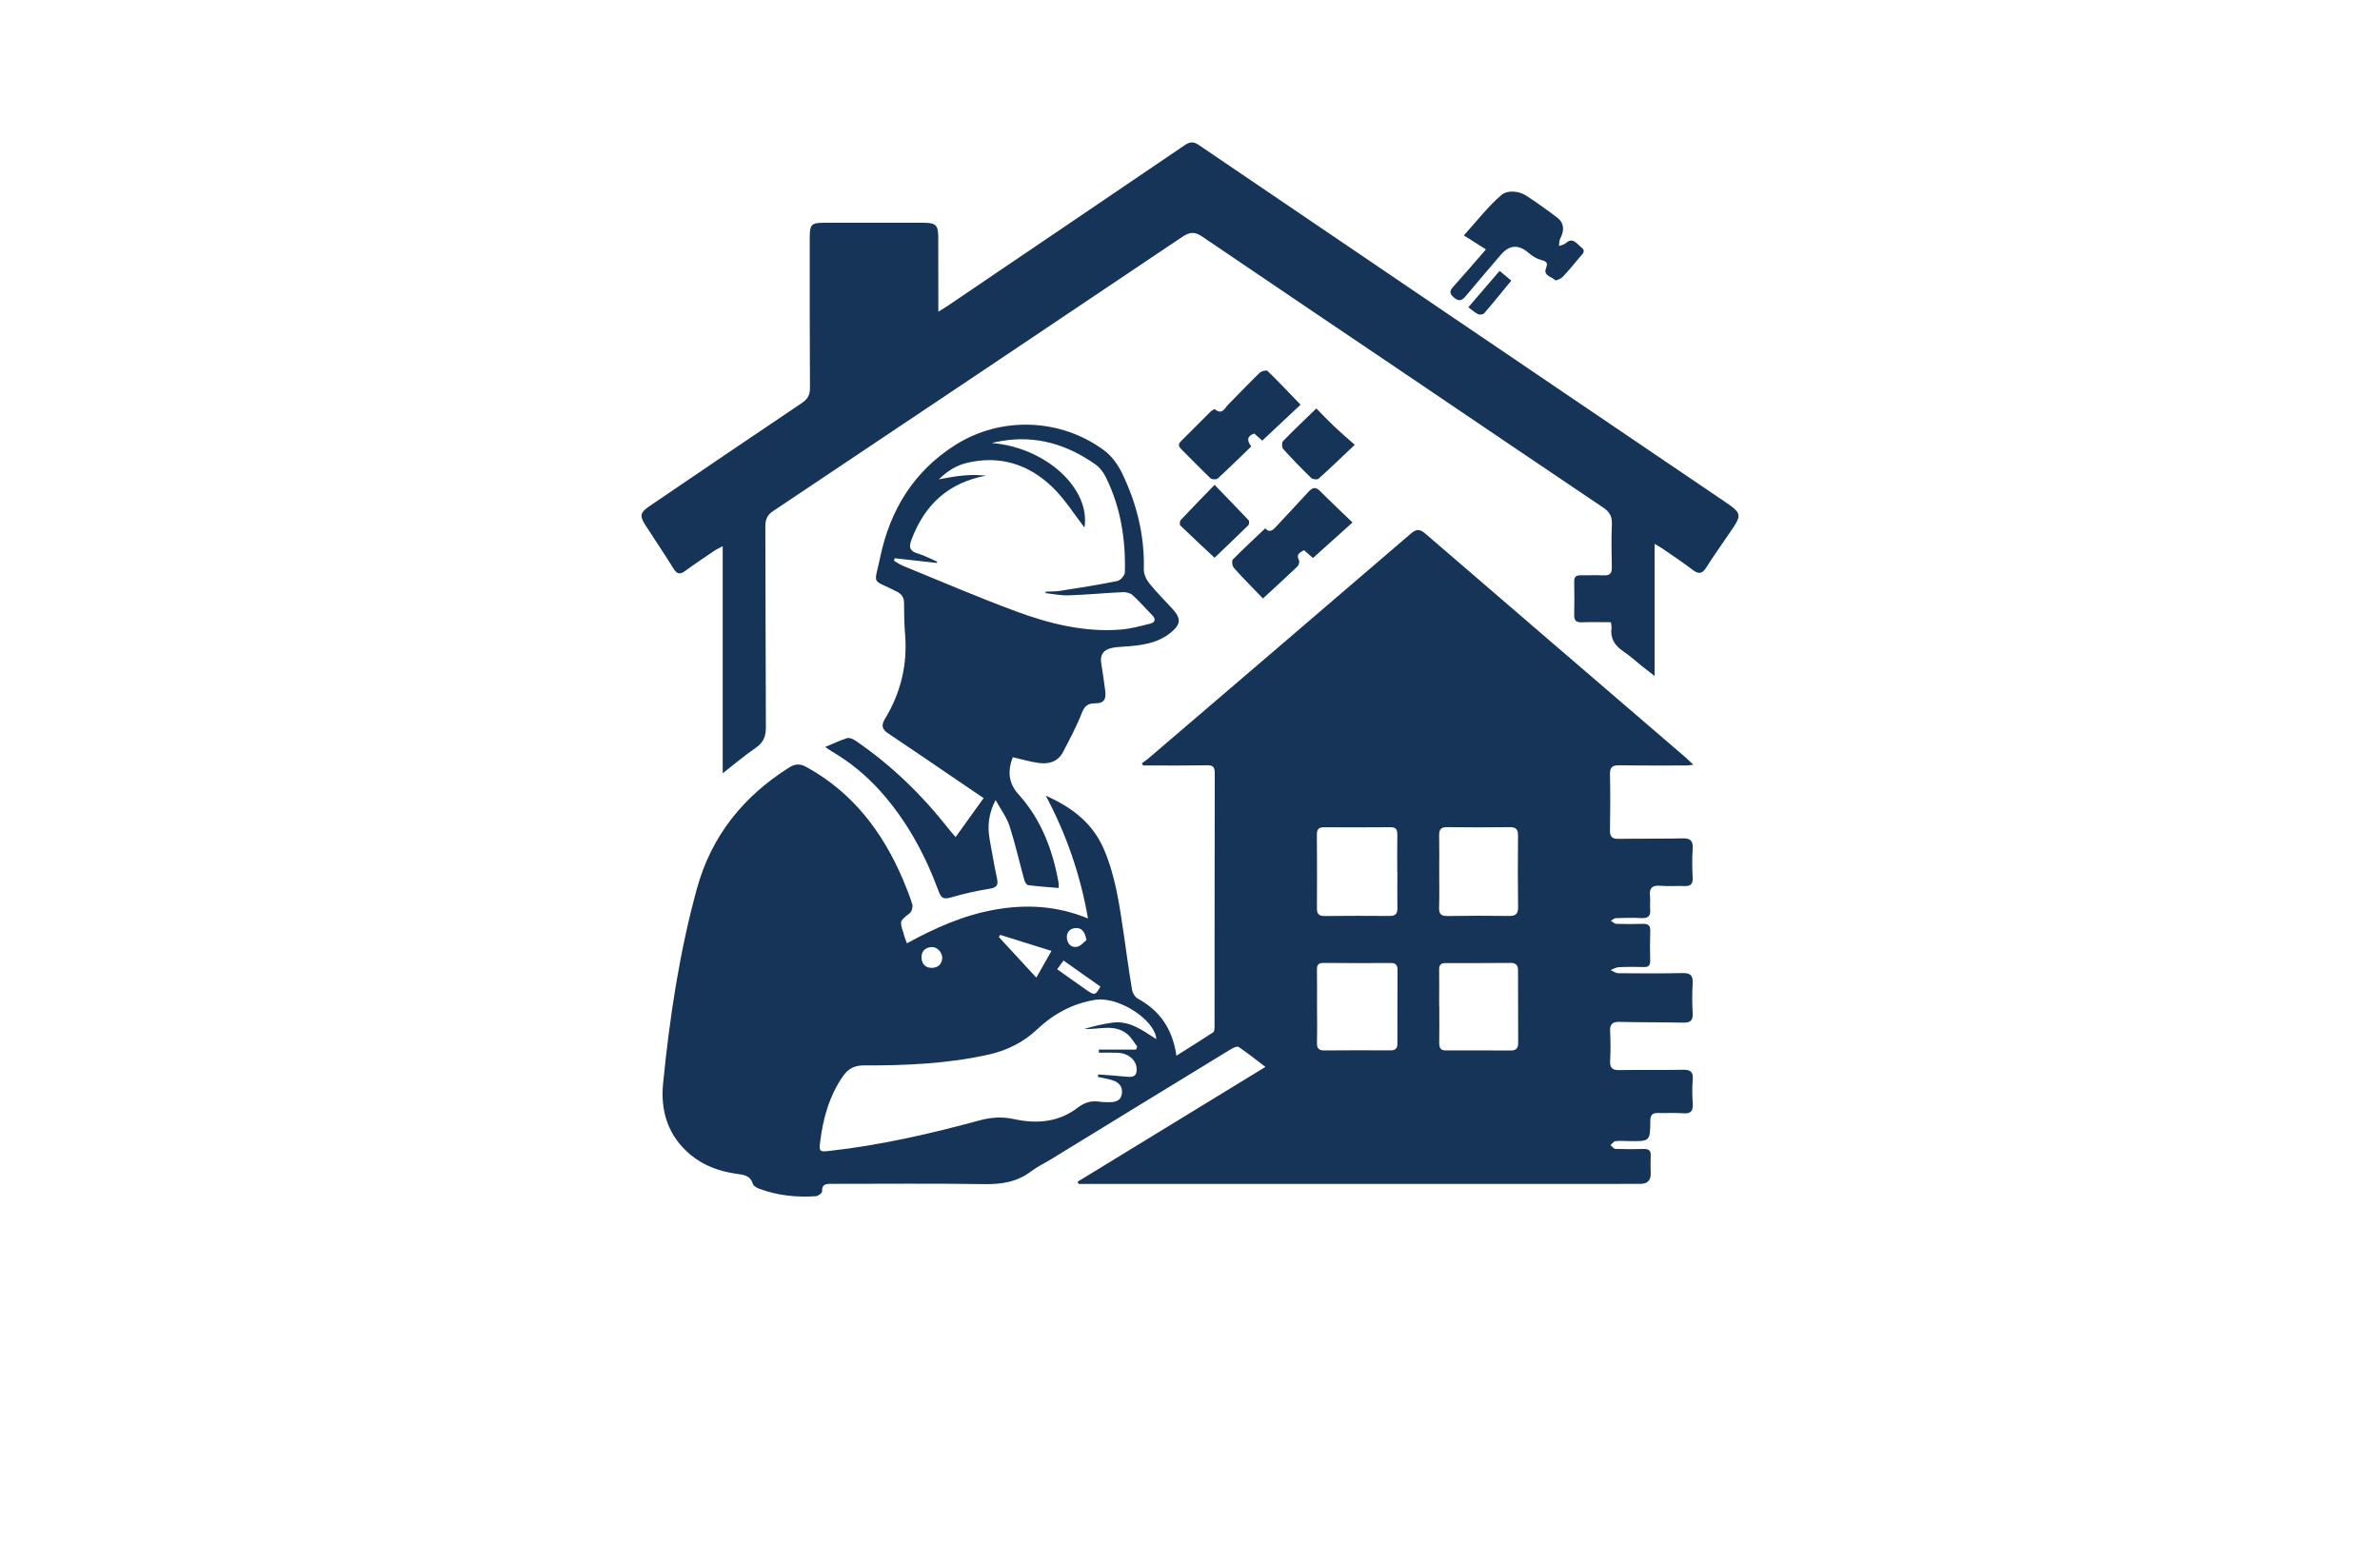<?xml version="1.0" encoding="utf-8"?>
<!-- Generator: Adobe Illustrator 27.8.1, SVG Export Plug-In . SVG Version: 6.00 Build 0)  -->
<svg version="1.1" xmlns="http://www.w3.org/2000/svg" xmlns:xlink="http://www.w3.org/1999/xlink" x="0px" y="0px"
	 viewBox="0 0 350 230" style="enable-background:new 0 0 350 230;" xml:space="preserve">
<style type="text/css">
	.st0{fill:#E3FFFE;}
	.st1{fill:#FFFDE6;}
	.st2{fill:#FFFCE9;}
	.st3{fill:#EBFFEB;}
	.st4{fill:#163458;}
	.st5{fill:#00B6BF;}
	.st6{fill:#182132;}
	.st7{fill:#783232;}
	.st8{fill:#00E9FF;}
	.st9{fill:#0C1E8C;}
	.st10{fill:#FFC100;}
	.st11{fill:#0C6C00;}
	.st12{fill:#23605B;}
	.st13{fill:#FF7E30;}
	.st14{fill:#00D7FD;}
	.st15{fill:#5C00A2;}
	.st16{fill-rule:evenodd;clip-rule:evenodd;}
	.st17{fill:#20B700;}
	.st18{fill:none;}
	.st19{fill:#FFFFFF;}
	.st20{fill:#B000AB;}
	.st21{fill:#FA9720;}
	.st22{fill:#DA1300;}
	.st23{fill:#00F2FF;}
	.st24{fill:#00416A;}
	.st25{fill:#00FFE9;}
	.st26{fill:#017F2E;}
	.st27{fill:#0D302D;}
	.st28{fill:#00FFF2;}
	.st29{fill:#003CAC;}
	.st30{fill:#396D7A;}
	.st31{fill:#440044;}
	.st32{fill:#003D36;}
	.st33{fill:#CBA400;}
	.st34{fill-rule:evenodd;clip-rule:evenodd;fill:#FFFDF7;}
	.st35{fill-rule:evenodd;clip-rule:evenodd;fill:#CCF8FF;}
	.st36{fill-rule:evenodd;clip-rule:evenodd;fill:#E5E7EB;}
	.st37{fill-rule:evenodd;clip-rule:evenodd;fill:#F0F1F5;}
	.st38{fill-rule:evenodd;clip-rule:evenodd;fill:#E6DCD5;}
	.st39{fill-rule:evenodd;clip-rule:evenodd;fill:#FEFCF7;}
	.st40{fill-rule:evenodd;clip-rule:evenodd;fill:#E5F5FB;}
	.st41{fill-rule:evenodd;clip-rule:evenodd;fill:#E9E9E9;}
	.st42{fill-rule:evenodd;clip-rule:evenodd;fill:#F1F8FF;}
	.st43{fill-rule:evenodd;clip-rule:evenodd;fill:#F2F2F2;}
	.st44{fill-rule:evenodd;clip-rule:evenodd;fill:#FFFFFF;}
	.st45{fill-rule:evenodd;clip-rule:evenodd;fill:#EBFDFF;}
	.st46{fill-rule:evenodd;clip-rule:evenodd;fill:url(#SVGID_1_);}
	.st47{fill-rule:evenodd;clip-rule:evenodd;fill:#404041;}
	.st48{fill:url(#SVGID_00000175307735700330468480000007229575400155833520_);}
	.st49{fill:url(#SVGID_00000155112825430077562140000018203732706324111544_);}
	.st50{fill:url(#SVGID_00000111874418299673390230000017060953940444264360_);}
	.st51{fill:url(#SVGID_00000080192861153730761840000010273563285405116309_);}
	.st52{fill:url(#SVGID_00000170998323327423930990000006377481964712770237_);}
	.st53{fill:url(#SVGID_00000078003713820708176990000004117803055224873902_);}
	.st54{fill:url(#SVGID_00000068676657743518840840000012123099851511879058_);}
	.st55{fill:url(#SVGID_00000103226565521264293020000007214807580357953670_);}
	.st56{fill:url(#SVGID_00000132770022357276150850000008775469485342840737_);}
	.st57{fill:url(#SVGID_00000034061701651769567870000007776340660628784048_);}
	.st58{fill:url(#SVGID_00000116952629788815059300000017455032824362786238_);}
	.st59{fill:url(#SVGID_00000079487721509759690470000016198335236299132605_);}
	.st60{fill:url(#SVGID_00000010292601618670707460000012807793821210386320_);}
	.st61{fill:url(#SVGID_00000018925670745736368380000004023485090204354443_);}
	.st62{fill:url(#SVGID_00000078746271267982407970000014927583901466497153_);}
	.st63{fill:url(#SVGID_00000170959334472661686460000016636055817624047506_);}
	.st64{fill:url(#SVGID_00000066505085963646619480000018031382866079942839_);}
	.st65{fill:#324405;}
	.st66{fill:#0C2948;}
	.st67{fill:#F0AF47;}
	.st68{fill:#FEFEFE;}
	.st69{fill:#F6D89A;}
	.st70{fill:url(#SVGID_00000013897549296081595740000015401978866973276346_);}
	.st71{fill:url(#SVGID_00000165954362033872317820000013008918957974542999_);}
	.st72{fill:url(#SVGID_00000148623612630290357610000008236691950874525887_);}
	.st73{fill:url(#SVGID_00000181783201139575648430000009463339906720890293_);}
	.st74{fill:url(#SVGID_00000037675208876158561340000004528379570422284679_);}
	.st75{fill:url(#SVGID_00000060724359645181191430000005376595736799504012_);}
	.st76{fill:#058CB6;}
	.st77{fill:#173B71;}
	.st78{fill:url(#SVGID_00000014617364000745448070000010722225971209414329_);}
	.st79{fill:url(#SVGID_00000117655736648302914950000007440443489981745802_);}
	.st80{fill:url(#SVGID_00000113338727323228788550000008711203057051642264_);}
	.st81{fill:url(#SVGID_00000048474484649624347970000016404496789175198878_);}
	.st82{fill:#031D41;}
	.st83{fill:#007AE8;}
	.st84{fill:#FBA122;}
	.st85{fill:#F9D190;}
	.st86{fill:url(#SVGID_00000139293265156893067410000016273087699144425656_);}
	.st87{fill:url(#SVGID_00000147199548105054928310000006516180764082553478_);}
	.st88{fill:#1E6D8C;}
	.st89{fill:#3C3C3E;}
	.st90{fill:#C06B2A;}
	.st91{fill:#136185;}
	.st92{fill:#0A2F4B;}
	.st93{fill:#F3AC27;}
	.st94{fill:#5EB557;}
	.st95{fill:#0B4D8C;}
	.st96{fill:#A500B9;}
	.st97{fill:#2E3F51;}
	.st98{fill:#EA0A0A;}
	.st99{fill-rule:evenodd;clip-rule:evenodd;fill:#0591A3;}
	.st100{fill-rule:evenodd;clip-rule:evenodd;fill:#515150;}
	.st101{fill-rule:evenodd;clip-rule:evenodd;fill:#DADADA;}
	.st102{fill-rule:evenodd;clip-rule:evenodd;fill:#00BACF;}
	.st103{fill-rule:evenodd;clip-rule:evenodd;fill:#FA6105;}
	.st104{fill-rule:evenodd;clip-rule:evenodd;fill:#FCA605;}
	.st105{fill-rule:evenodd;clip-rule:evenodd;fill:#FAA300;}
	.st106{fill-rule:evenodd;clip-rule:evenodd;fill:#FADB24;}
	.st107{fill:#0071BC;}
	.st108{fill:#052130;}
	.st109{fill:#333333;}
	.st110{fill:#012061;}
	.st111{fill:#EC8D06;}
	.st112{fill:#003756;}
	.st113{fill:#F7931E;}
	.st114{fill:#EA9D1C;}
	.st115{fill:#C7DF20;}
	.st116{fill:#F2A538;}
	.st117{fill:#159FE2;}
	.st118{fill:#20385F;}
	.st119{fill:#4C4846;}
	.st120{fill:#E5841A;}
	.st121{fill:#F3A337;}
</style>
<g id="Layer_1">
</g>
<g id="Layer_2">
</g>
<g id="Layer_3">
</g>
<g id="Layer_4">
</g>
<g id="Layer_5">
</g>
<g id="Layer_6">
</g>
<g id="Layer_7">
</g>
<g id="Layer_8">
</g>
<g id="Layer_9">
</g>
<g id="Layer_10">
</g>
<g id="Layer_11">
</g>
<g id="Layer_12">
</g>
<g id="Layer_13">
</g>
<g id="Layer_14">
</g>
<g id="_x31_-15">
	<path class="st4" d="M133.37,138.73c4.18-2.28,8.35-4.13,12.91-4.94c4.6-0.82,9.12-0.6,13.72,1.29
		c-1.12-6.39-3.13-12.26-6.21-18.06c3.99,1.77,6.97,4.13,8.6,8c1.65,3.9,2.23,8.04,2.84,12.17c0.41,2.8,0.78,5.6,1.25,8.39
		c0.08,0.47,0.44,1.07,0.85,1.29c3.24,1.77,5.11,4.47,5.67,8.39c1.89-1.19,3.66-2.28,5.4-3.43c0.19-0.12,0.21-0.57,0.21-0.87
		c0.01-12.43,0-24.86,0.03-37.28c0-0.92-0.31-1.15-1.17-1.13c-2.75,0.05-5.5,0.03-8.24,0.03c-0.38,0-0.75,0-1.13,0
		c-0.06-0.11-0.12-0.22-0.18-0.33c0.31-0.23,0.64-0.43,0.93-0.68c12.89-11.03,25.78-22.06,38.65-33.11c0.8-0.69,1.31-0.67,2.11,0.02
		c12.7,10.95,25.42,21.87,38.14,32.8c0.39,0.33,0.74,0.7,1.27,1.19c-0.48,0.05-0.77,0.11-1.05,0.11c-3.27,0-6.53,0.02-9.8-0.03
		c-1-0.02-1.44,0.24-1.41,1.33c0.06,2.75,0.05,5.5,0,8.24c-0.02,0.94,0.32,1.26,1.25,1.25c3.15-0.05,6.29,0,9.44-0.07
		c1.17-0.03,1.54,0.37,1.47,1.53c-0.1,1.43-0.06,2.87,0,4.3c0.04,0.9-0.32,1.21-1.18,1.18c-1.19-0.04-2.4,0.06-3.58-0.04
		c-1.25-0.11-1.65,0.39-1.51,1.57c0.07,0.63-0.04,1.28,0.02,1.91c0.1,1.03-0.36,1.32-1.33,1.27c-1.23-0.07-2.47-0.03-3.7,0.01
		c-0.25,0.01-0.5,0.24-0.75,0.38c0.26,0.16,0.52,0.45,0.79,0.46c1.31,0.04,2.63,0.04,3.94,0c0.76-0.02,1.09,0.23,1.06,1.03
		c-0.05,1.47-0.04,2.95-0.01,4.42c0.01,0.69-0.27,0.92-0.92,0.9c-1.23-0.02-2.47-0.04-3.7,0.02c-0.41,0.02-0.8,0.28-1.2,0.43
		c0.38,0.16,0.76,0.46,1.14,0.46c3.15,0.03,6.29,0.05,9.44-0.02c1.16-0.03,1.56,0.36,1.49,1.52c-0.09,1.47-0.08,2.95,0,4.42
		c0.06,1.09-0.39,1.37-1.4,1.35c-3.11-0.07-6.21-0.03-9.32-0.11c-1.11-0.03-1.49,0.35-1.42,1.45c0.08,1.43,0.07,2.87,0,4.3
		c-0.04,0.98,0.3,1.35,1.3,1.34c3.15-0.05,6.29,0.01,9.44-0.05c1.1-0.02,1.5,0.33,1.41,1.44c-0.09,1.15-0.09,2.31,0,3.46
		c0.09,1.13-0.24,1.61-1.45,1.5c-1.19-0.1-2.39,0-3.58-0.04c-0.85-0.03-1.2,0.22-1.21,1.15c-0.02,3.03-0.06,3.02-3.1,2.98
		c-0.68-0.01-1.36-0.07-2.03,0.01c-0.26,0.03-0.49,0.39-0.73,0.59c0.25,0.19,0.49,0.54,0.74,0.55c1.39,0.05,2.79,0.04,4.18,0.01
		c0.7-0.01,1.03,0.22,1,0.96c-0.04,0.87-0.03,1.75,0,2.63c0.03,1.06-0.51,1.54-1.52,1.54c-1.43,0.01-2.87,0.01-4.3,0.01
		c-25.73,0-51.46,0-77.19,0c-0.38,0-0.76,0-1.14,0c-0.04-0.11-0.08-0.22-0.12-0.33c9.13-5.58,18.26-11.17,27.61-16.88
		c-1.41-1.07-2.64-2.06-3.93-2.93c-0.22-0.15-0.82,0.12-1.16,0.33c-8.8,5.37-17.59,10.76-26.38,16.15c-0.98,0.6-2.05,1.1-2.96,1.79
		c-2.08,1.59-4.38,1.94-6.94,1.9c-7.45-0.12-14.9-0.03-22.34-0.04c-0.8,0-1.54-0.06-1.49,1.13c0.01,0.23-0.58,0.66-0.92,0.69
		c-2.85,0.18-5.65-0.09-8.34-1.11c-0.35-0.13-0.83-0.4-0.92-0.7c-0.38-1.27-1.36-1.34-2.42-1.49c-2.48-0.35-4.79-1.17-6.75-2.8
		c-3.29-2.74-4.44-6.41-4.03-10.49c0.96-9.67,2.4-19.29,4.98-28.67c2.11-7.68,6.82-13.57,13.59-17.81c0.9-0.56,1.62-0.55,2.52-0.05
		c6.8,3.75,11.2,9.54,14.18,16.54c0.51,1.21,1.01,2.43,1.38,3.68c0.11,0.37-0.09,1.05-0.38,1.28c-1.48,1.16-1.51,1.12-0.91,2.93
		C132.97,137.71,133.15,138.14,133.37,138.73z M170.05,152.83c-0.08-0.41-0.09-0.6-0.16-0.77c-1.06-2.78-5.81-5.48-8.77-5.02
		c-3.34,0.52-6.16,2.05-8.6,4.35c-2.02,1.9-4.4,3.09-7.1,3.7c-6.06,1.36-12.22,1.62-18.39,1.6c-1.39,0-2.32,0.5-3.09,1.62
		c-2.02,2.94-2.92,6.24-3.34,9.72c-0.16,1.33-0.04,1.39,1.33,1.24c7.54-0.83,14.89-2.53,22.19-4.51c1.68-0.46,3.33-0.54,5.06-0.16
		c3.32,0.72,6.53,0.44,9.32-1.7c1-0.77,2-1.06,3.21-0.87c0.43,0.07,0.87,0.07,1.31,0.07c0.93,0.01,1.8-0.11,1.96-1.27
		c0.15-1.01-0.42-1.72-1.59-2.02c-0.64-0.16-1.29-0.29-1.94-0.43c0.02-0.12,0.04-0.24,0.06-0.36c1.42,0.11,2.84,0.19,4.25,0.34
		c1.07,0.11,1.48-0.24,1.38-1.31c-0.1-1.19-1.24-2.15-2.71-2.22c-0.94-0.04-1.89-0.01-2.83-0.01c0-0.15,0-0.31,0-0.46
		c1.82,0,3.64,0,5.46,0c0.06-0.15,0.12-0.29,0.18-0.44c-0.5-0.64-0.9-1.4-1.52-1.88c-1.92-1.5-4.13-0.59-6.26-0.71
		c1.35-0.41,2.71-0.73,4.09-0.92C166.06,150.05,167.95,151.49,170.05,152.83z M205.5,128.25c-0.01,0-0.01,0-0.02,0
		c0-1.83-0.02-3.66,0.01-5.49c0.01-0.73-0.18-1.11-1-1.1c-3.26,0.03-6.52,0.02-9.79,0.01c-0.76,0-1.05,0.3-1.04,1.07
		c0.03,3.62,0.03,7.24,0.01,10.86c-0.01,0.83,0.31,1.13,1.12,1.12c3.18-0.03,6.37-0.04,9.55-0.01c0.9,0.01,1.19-0.35,1.16-1.21
		C205.47,131.75,205.5,130,205.5,128.25z M211.65,128.21c0,1.75,0.04,3.5-0.02,5.25c-0.03,0.91,0.24,1.27,1.21,1.26
		c3.02-0.05,6.05-0.05,9.07-0.01c0.96,0.01,1.35-0.27,1.34-1.29c-0.05-3.5-0.05-7-0.01-10.5c0.01-0.91-0.26-1.28-1.22-1.27
		c-3.06,0.04-6.12,0.04-9.19,0c-0.87-0.01-1.21,0.3-1.19,1.19C211.68,124.63,211.65,126.42,211.65,128.21z M193.68,147.99
		C193.69,147.99,193.69,147.99,193.68,147.99c0.01,1.79,0.04,3.59-0.01,5.38c-0.02,0.84,0.3,1.13,1.11,1.12
		c3.22-0.03,6.45-0.03,9.68-0.01c0.68,0,1.04-0.22,1.04-0.95c-0.01-3.62,0.01-7.25,0.02-10.87c0-0.66-0.22-1.04-0.97-1.03
		c-3.3,0.02-6.61,0.02-9.92-0.01c-0.73-0.01-0.98,0.29-0.96,1C193.7,144.41,193.68,146.2,193.68,147.99z M211.64,147.99
		c0.01,0,0.01,0,0.02,0c0,1.79,0.02,3.58-0.01,5.37c-0.01,0.72,0.18,1.14,0.99,1.13c3.18-0.01,6.36-0.01,9.54,0.01
		c0.75,0,1.08-0.32,1.08-1.08c-0.02-3.58-0.02-7.16-0.02-10.73c0-0.75-0.34-1.08-1.09-1.07c-3.18,0.02-6.36,0.03-9.54,0.02
		c-0.72,0-0.99,0.27-0.97,0.99C211.66,144.41,211.64,146.2,211.64,147.99z M147.07,137.49c-0.06,0.11-0.12,0.22-0.18,0.32
		c1.78,1.93,3.57,3.87,5.51,5.97c0.78-1.38,1.45-2.56,2.23-3.93C151.95,139.02,149.51,138.25,147.07,137.49z M155.47,142.55
		c1.53,1.09,2.94,2.11,4.38,3.1c1.11,0.77,1.26,0.71,1.98-0.55c-1.8-1.27-3.6-2.54-5.43-3.83
		C156.05,141.74,155.82,142.05,155.47,142.55z M138.57,140.88c-0.04-0.93-0.84-1.69-1.67-1.59c-0.93,0.11-1.43,0.69-1.38,1.62
		c0.06,0.94,0.65,1.47,1.57,1.43C138.01,142.31,138.52,141.74,138.57,140.88z M159.77,138.26c-0.21-1.23-0.69-1.81-1.57-1.77
		c-0.79,0.04-1.36,0.56-1.31,1.41c0.06,0.86,0.61,1.51,1.47,1.35C158.93,139.16,159.4,138.54,159.77,138.26z M111.16,109.97
		c1.12-0.77,1.48-1.7,1.47-3.02c-0.05-9.84-0.04-19.68-0.08-29.52c0-1.01,0.27-1.69,1.15-2.27c20.09-13.43,40.16-26.88,60.22-40.36
		c1.06-0.71,1.81-0.73,2.87-0.01c10.9,7.41,21.83,14.76,32.75,22.14c8.74,5.91,17.47,11.84,26.23,17.72
		c0.94,0.63,1.32,1.31,1.27,2.44c-0.09,2.11-0.05,4.22-0.01,6.33c0.02,0.86-0.24,1.24-1.16,1.2c-1.15-0.06-2.31,0.01-3.46-0.01
		c-0.66-0.01-0.92,0.26-0.91,0.93c0.03,1.63,0.04,3.27,0,4.9c-0.02,0.85,0.31,1.11,1.13,1.08c1.42-0.05,2.84-0.01,4.26-0.01
		c0.05,0.4,0.12,0.6,0.1,0.78c-0.22,1.57,0.45,2.65,1.74,3.51c0.96,0.63,1.81,1.43,2.71,2.15c0.54,0.43,1.09,0.85,1.89,1.47
		c0-6.62,0-12.91,0-19.43c0.5,0.3,0.81,0.45,1.09,0.65c1.51,1.04,3.04,2.05,4.49,3.16c0.86,0.66,1.4,0.63,2-0.32
		c1.06-1.68,2.22-3.31,3.34-4.95c2.03-2.96,2.03-2.96-0.99-5.01c-25.67-17.4-51.35-34.8-77-52.22c-0.84-0.57-1.37-0.4-2.11,0.1
		c-11.59,7.88-23.2,15.73-34.8,23.59c-0.37,0.25-0.76,0.48-1.36,0.85c0-0.67,0-1.05,0-1.44c0-3.15,0-6.29-0.01-9.44
		c-0.01-1.88-0.33-2.2-2.25-2.2c-4.82-0.01-9.64,0-14.46,0c-1.96,0-2.19,0.23-2.19,2.2c0,7.37-0.01,14.74,0.03,22.11
		c0.01,1.05-0.36,1.64-1.22,2.22c-7.5,5.04-14.97,10.12-22.45,15.2c-1.29,0.88-1.39,1.38-0.58,2.66c1.4,2.18,2.85,4.32,4.22,6.52
		c0.53,0.85,0.99,0.81,1.72,0.27c1.38-1.01,2.81-1.96,4.22-2.92c0.34-0.23,0.72-0.4,1.26-0.69c0,11.18,0,22.12,0,33.4
		C108.07,112.32,109.56,111.07,111.16,109.97z M148.94,111.36c-0.78,2.02-0.66,3.8,0.84,5.46c3.34,3.69,5.02,8.16,5.89,12.98
		c0.04,0.23,0.01,0.47,0.01,0.8c-1.51-0.13-3-0.23-4.49-0.42c-0.22-0.03-0.48-0.47-0.56-0.77c-0.73-2.65-1.33-5.33-2.17-7.94
		c-0.41-1.26-1.26-2.38-2.05-3.81c-1.07,2.1-1.21,3.92-0.87,5.8c0.35,1.92,0.67,3.84,1.08,5.75c0.21,0.96-0.03,1.32-1.05,1.49
		c-1.92,0.31-3.83,0.73-5.7,1.28c-1.01,0.29-1.43,0.2-1.82-0.86c-1.99-5.42-4.71-10.44-8.59-14.77c-2.09-2.33-4.48-4.29-7.18-5.87
		c-0.26-0.15-0.5-0.33-0.93-0.62c1.18-0.49,2.17-0.97,3.21-1.3c0.33-0.1,0.84,0.1,1.17,0.32c5.32,3.6,9.86,8.04,13.83,13.08
		c0.26,0.33,0.54,0.65,0.97,1.15c1.42-1.97,2.72-3.79,4.12-5.73c-1.35-0.91-2.59-1.75-3.83-2.6c-3.39-2.3-6.77-4.63-10.18-6.9
		c-0.92-0.61-1.09-1.19-0.5-2.15c2.32-3.82,3.33-7.97,2.96-12.45c-0.13-1.51-0.14-3.02-0.15-4.54c0-0.85-0.31-1.35-1.11-1.76
		c-3.73-1.91-3.3-0.74-2.41-4.98c1.46-7.01,4.97-12.73,11.11-16.59c6.71-4.22,15.44-3.89,21.81,0.81c1.1,0.81,2.02,2.06,2.63,3.31
		c2.17,4.46,3.35,9.17,3.23,14.19c-0.02,0.7,0.37,1.53,0.82,2.09c1.07,1.33,2.3,2.53,3.45,3.8c1.2,1.32,1.17,2.18-0.19,3.33
		c-2.03,1.72-4.53,2-7.05,2.16c-0.67,0.04-1.35,0.08-1.99,0.26c-1.07,0.31-1.5,1.06-1.3,2.2c0.23,1.33,0.39,2.68,0.58,4.02
		c0.18,1.29-0.21,1.87-1.47,1.86c-1.09-0.01-1.56,0.38-1.97,1.42c-0.76,1.96-1.77,3.83-2.74,5.7c-0.76,1.48-2.13,1.87-3.66,1.64
		C151.45,112.03,150.27,111.67,148.94,111.36z M153.76,87.23c0.01-0.07,0.01-0.15,0.02-0.22c0.7-0.03,1.4,0,2.09-0.11
		c2.82-0.44,5.64-0.88,8.44-1.45c0.45-0.09,1.1-0.82,1.11-1.27c0.13-4.88-0.62-9.61-2.81-14.02c-0.34-0.69-0.86-1.39-1.48-1.83
		c-4.16-2.94-8.73-4.35-13.86-3.47c-0.49,0.08-0.97,0.19-1.46,0.29c8.04,0.64,14.59,6.75,13.67,12.44
		c-1.46-1.88-2.87-4.18-4.76-5.99c-3.48-3.33-7.71-4.68-12.54-3.52c-1.49,0.36-2.77,1.11-4.12,2.42c1.11-0.2,1.84-0.35,2.59-0.45
		c0.75-0.1,1.5-0.17,2.26-0.19c0.71-0.02,1.41,0.06,2.12,0.09c-5.56,1.02-9.06,4.28-10.99,9.43c-0.41,1.08-0.29,1.67,0.91,2.02
		c0.99,0.29,1.92,0.8,2.88,1.21c-0.03,0.06-0.05,0.12-0.08,0.18c-2.06-0.23-4.12-0.46-6.18-0.69c-0.04,0.12-0.07,0.24-0.11,0.36
		c0.42,0.25,0.83,0.55,1.27,0.73c5.56,2.27,11.07,4.65,16.7,6.73c4.94,1.82,10.06,3.1,15.41,2.67c1.45-0.12,2.88-0.51,4.3-0.87
		c0.82-0.21,0.85-0.7,0.25-1.3c-0.96-0.96-1.83-2-2.84-2.9c-0.34-0.31-0.96-0.45-1.45-0.43c-2.62,0.12-5.23,0.38-7.84,0.46
		C156.1,87.62,154.93,87.36,153.76,87.23z M213.79,42.09c-0.52,0.58-0.78,0.97-0.01,1.64c0.76,0.66,1.19,0.5,1.75-0.16
		c1.71-2.04,3.44-4.07,5.18-6.1c1.29-1.5,2.62-1.54,4.12-0.25c0.52,0.45,1.16,0.85,1.81,1.02c0.74,0.19,1.04,0.35,0.72,1.18
		c-0.45,1.17,0.83,1.24,1.34,1.79c0.1,0.1,0.83-0.2,1.1-0.48c0.88-0.92,1.69-1.91,2.5-2.89c0.35-0.43,1.02-0.9,0.24-1.47
		c-0.66-0.48-1.21-1.58-2.3-0.59c-0.25,0.22-0.65,0.27-0.98,0.4c0.06-0.38,0.02-0.81,0.2-1.13c0.62-1.14,0.55-2.28-0.41-3.01
		c-1.49-1.13-3.01-2.23-4.57-3.24c-1.19-0.77-2.83-0.86-3.72-0.09c-1.99,1.72-3.63,3.86-5.49,5.91c1.13,0.72,2.12,1.34,3.25,2.06
		C216.87,38.58,215.35,40.35,213.79,42.09z M186.4,54.55c-0.16-0.15-0.9,0.02-1.15,0.27c-1.57,1.52-3.07,3.12-4.61,4.66
		c-0.52,0.52-0.89,1.59-1.97,0.72c-0.08-0.06-0.49,0.18-0.67,0.36c-1.44,1.42-2.85,2.88-4.3,4.3c-0.45,0.44-0.42,0.76,0.01,1.19
		c1.44,1.42,2.84,2.9,4.31,4.29c0.2,0.19,0.87,0.21,1.06,0.03c1.67-1.53,3.28-3.12,4.93-4.71c-0.79-1.03-0.47-1.57,0.44-1.9
		c0.48,0.43,0.92,0.82,1.18,1.04c1.88-1.77,3.7-3.47,5.63-5.28C189.62,57.82,188.04,56.15,186.4,54.55z M194.16,72.25
		c-0.63-0.64-1.09-0.61-1.68,0.02c-1.53,1.67-3.08,3.32-4.62,4.97c-0.55,0.59-1.08,1.28-1.79,0.46c-1.64,1.55-3.24,3.03-4.77,4.59
		c-0.18,0.18-0.1,0.9,0.11,1.16c0.87,1.04,1.83,1.99,2.77,2.97c0.59,0.62,1.18,1.22,1.55,1.6c1.8-1.66,3.45-3.16,5.06-4.7
		c0.2-0.19,0.35-0.7,0.24-0.91c-0.5-0.95,0.19-1.15,0.74-1.5c0.55,0.49,1.05,0.93,1.31,1.16c1.92-1.73,3.77-3.39,5.82-5.23
		C197.23,75.23,195.67,73.77,194.16,72.25z M183.59,77.23c0.13-0.13,0.14-0.6,0.02-0.73c-1.59-1.69-3.22-3.35-5-5.19
		c-1.79,1.85-3.4,3.49-4.97,5.17c-0.15,0.16-0.19,0.67-0.06,0.8c1.68,1.63,3.39,3.21,5.03,4.75
		C180.18,80.53,181.9,78.9,183.59,77.23z M196.15,62.66c-0.9-0.86-1.76-1.77-2.57-2.59c-1.75,1.7-3.36,3.22-4.91,4.82
		c-0.19,0.2-0.17,0.92,0.03,1.14c1.33,1.47,2.72,2.9,4.14,4.28c0.21,0.2,0.87,0.26,1.06,0.1c1.71-1.53,3.36-3.13,5.33-4.99
		C197.98,64.31,197.04,63.51,196.15,62.66z M215.93,45.19c0.55,0.4,0.96,0.79,1.44,1.02c0.23,0.11,0.74,0.05,0.89-0.13
		c1.34-1.55,2.62-3.15,3.99-4.81c-0.61-0.51-1.12-0.93-1.72-1.43C218.92,41.7,217.46,43.41,215.93,45.19z"/>
</g>
</svg>
